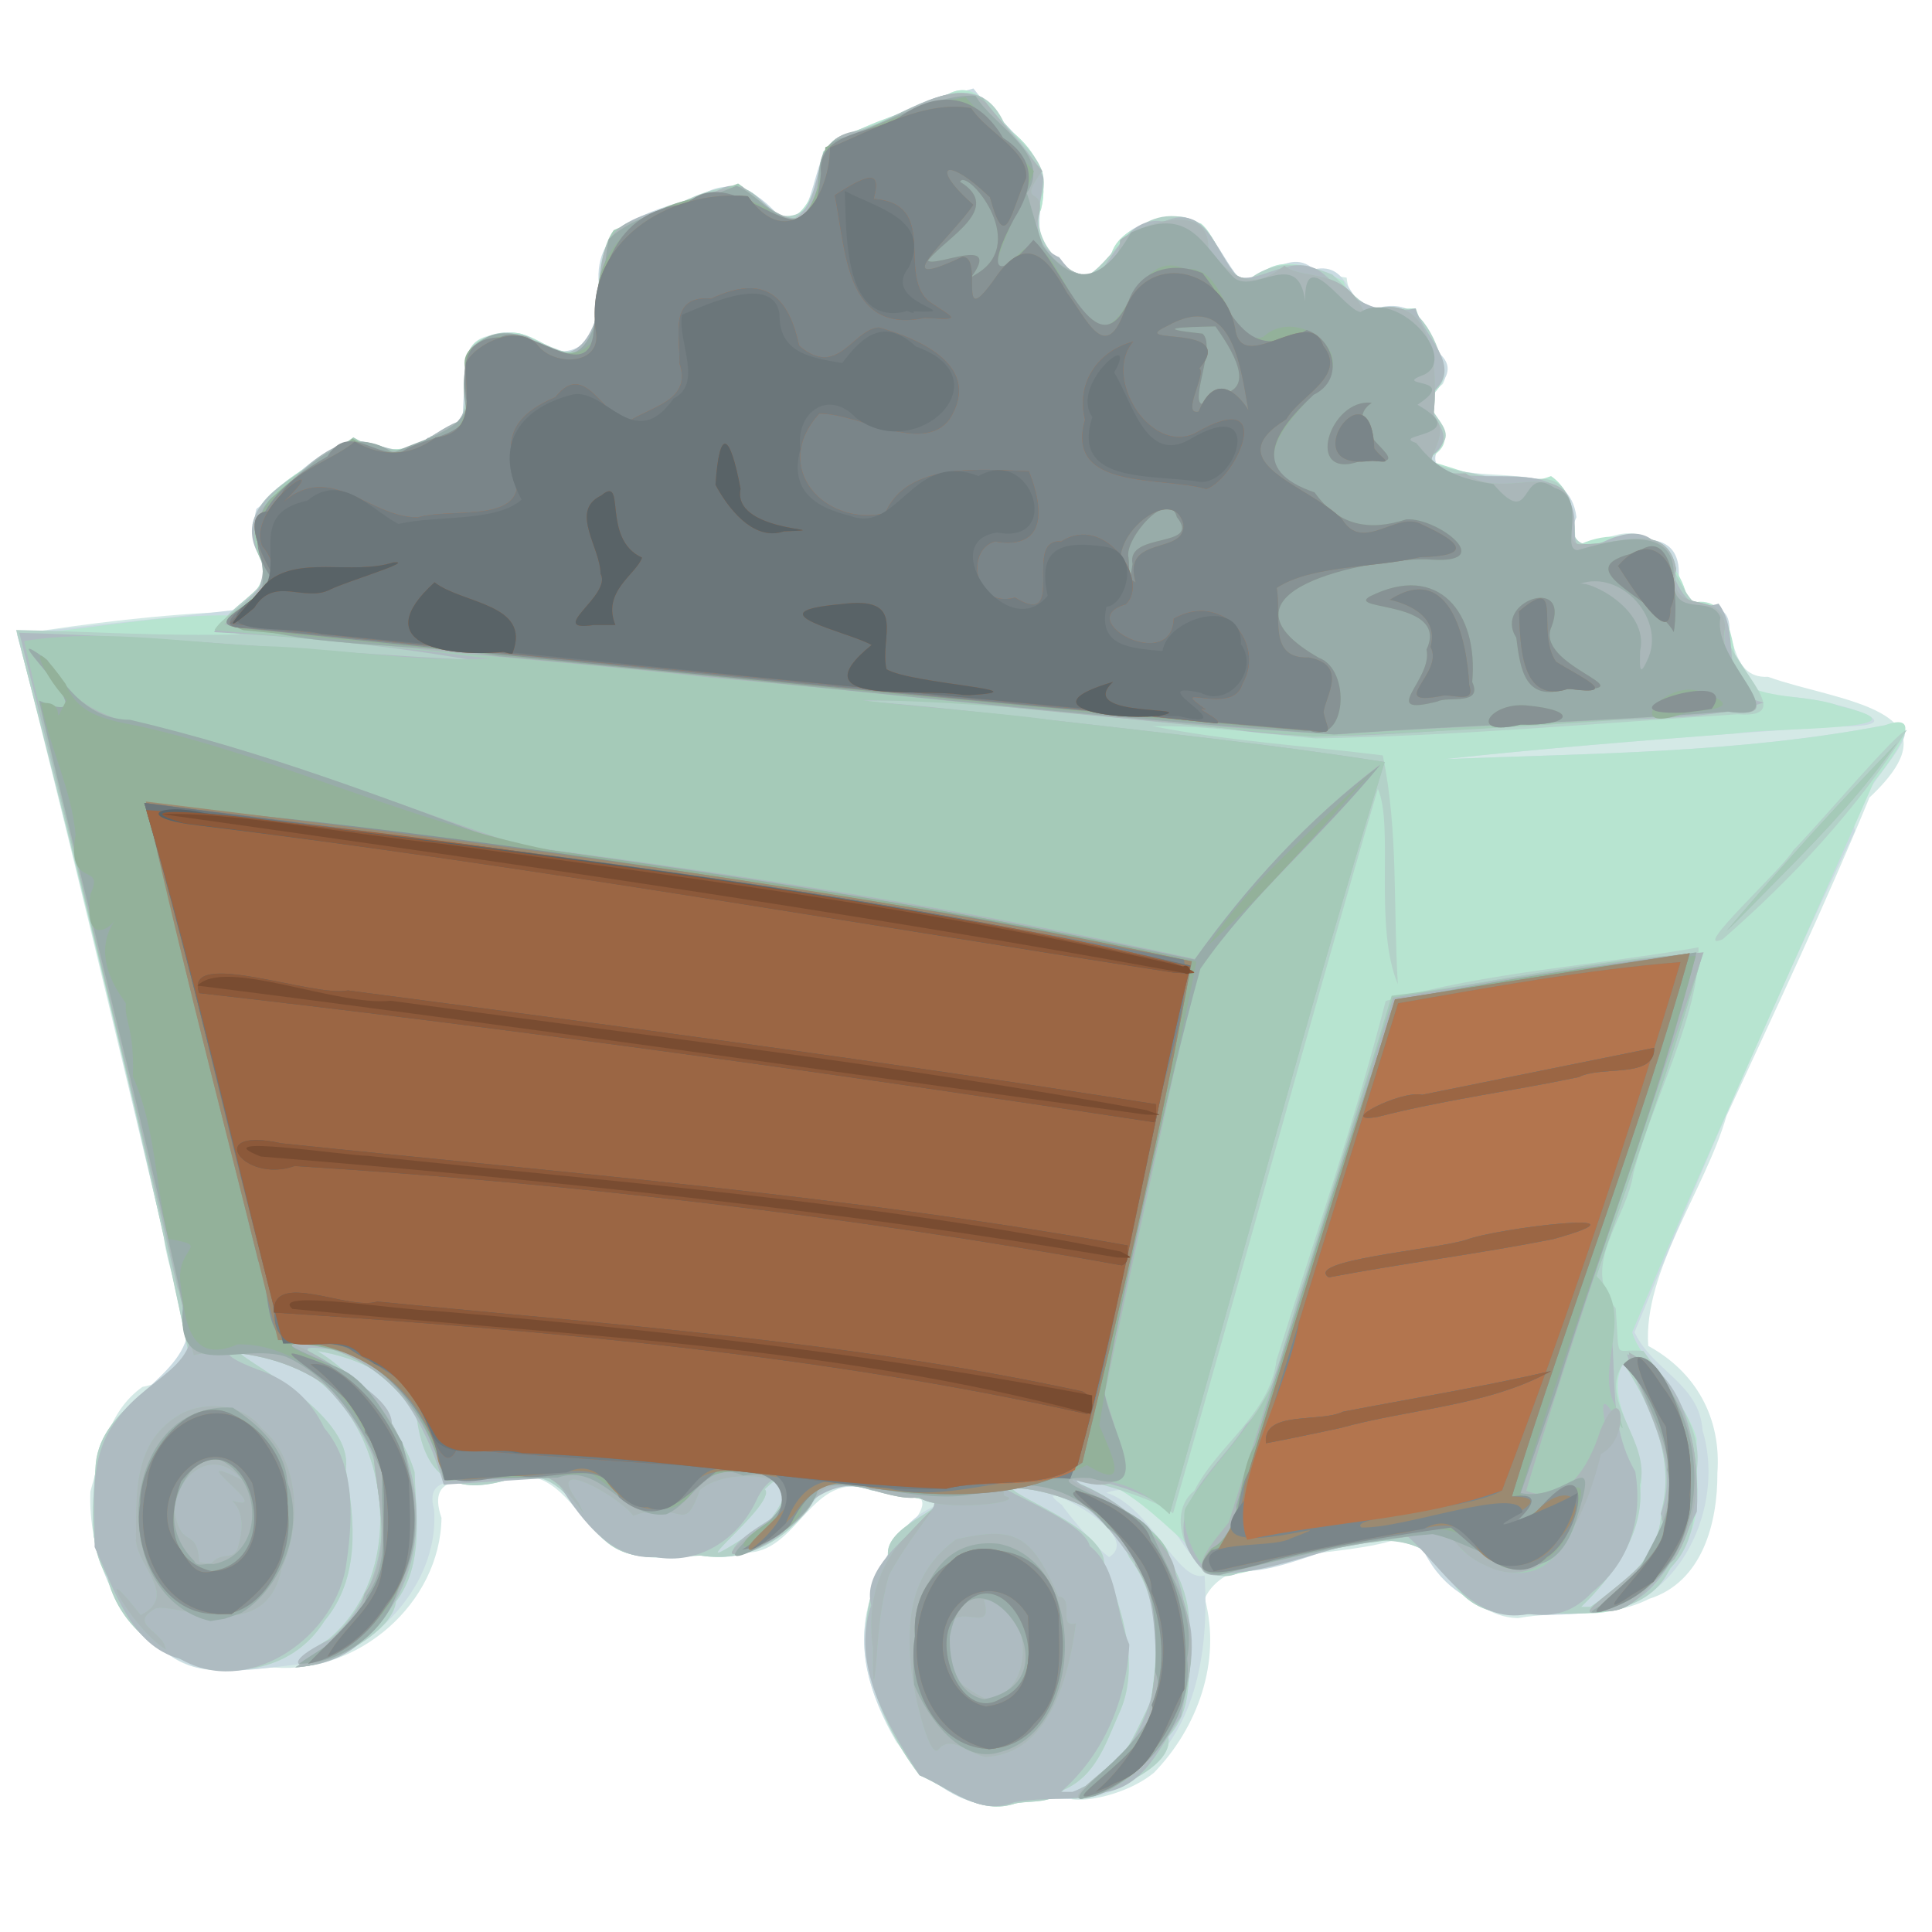 <?xml version="1.0" encoding="UTF-8" standalone="no"?>
<svg
   xmlns:dc="http://purl.org/dc/elements/1.1/"
   xmlns:cc="http://creativecommons.org/ns#"
   xmlns:rdf="http://www.w3.org/1999/02/22-rdf-syntax-ns#"
   xmlns:svg="http://www.w3.org/2000/svg"
   xmlns="http://www.w3.org/2000/svg"
   xmlns:sodipodi="http://sodipodi.sourceforge.net/DTD/sodipodi-0.dtd"
   xmlns:inkscape="http://www.inkscape.org/namespaces/inkscape"
   inkscape:export-ydpi="300"
   inkscape:export-xdpi="300"
   inkscape:export-filename="D:\Documents\stock\emotes\charbon++.png"
   sodipodi:docname="charbon.svg"
   inkscape:version="1.0 (4035a4fb49, 2020-05-01)"
   id="svg8"
   version="1.1"
   viewBox="0 0 200 200"
   height="200mm"
   width="200mm">
  <defs
     id="defs2" />
  <sodipodi:namedview
     inkscape:window-maximized="1"
     inkscape:window-y="-8"
     inkscape:window-x="-8"
     inkscape:window-height="1017"
     inkscape:window-width="1920"
     showgrid="false"
     inkscape:document-rotation="0"
     inkscape:current-layer="layer1"
     inkscape:document-units="mm"
     inkscape:cy="645.49686"
     inkscape:cx="558.75188"
     inkscape:zoom="0.5"
     inkscape:pageshadow="2"
     inkscape:pageopacity="0.0"
     borderopacity="1.0"
     bordercolor="#666666"
     pagecolor="#ffffff"
     id="base" />
  <g
     id="layer1"
     inkscape:groupmode="layer"
     inkscape:label="Calque 1">
    <path
       d="m 105.216,186.667 c -4.94,1.347 -9.675,-2.607 -12.423,-6.336 -2.837,-4.852 -4.528,-10.474 -2.329,-15.919 1.017,-5.782 10.906,-10.438 -0.223,-10.095 -6.255,-2.498 -7.605,6.749 -13.247,6.392 -5.244,-0.047 -11.436,2.319 -15.478,-2.273 -2.764,-3.077 -4.818,-6.89 -9.527,-5.248 -3.253,0.24 -7.965,-0.941 -6.283,3.945 -0.143,8.845 -8.593,16.186 -17.381,15.487 -3.906,0.191 -8.021,1.156 -11.264,-1.681 -5.276,-3.318 -7.954,-10.555 -7.705,-16.538 1.15,-3.961 1.777,-8.259 5.391,-10.83 8.528,-1.664 2.623,-9.933 2.182,-15.827 C 12.01,107.028 7.034,86.319 1.816,65.678 9.228,64.507 16.685,63.594 24.188,63.309 c 3.78,-2.562 3.982,-4.969 1.956,-9.014 1.274,-4.143 6.798,-6.59 10.54,-8.77 3.02,1.325 6.001,1.533 8.937,-0.881 5.936,-0.896 -1.231,-10.294 6.684,-10.018 3.11,-1.186 6.95,4.895 8.863,0.203 1.502,-4.021 -0.439,-11.01 5.023,-12.167 4.087,-0.335 9.254,-5.998 12.724,-1.751 3.484,4.78 6.066,-1.691 6.282,-5.197 3.161,-2.712 8.299,-3.915 12.323,-5.587 3.406,-2.421 5.085,1.238 7.176,3.445 2.642,2.121 3.905,4.74 3.064,8.116 -1.848,3.818 5.789,10.109 7.149,5.162 0.604,-3.908 6.626,-4.687 9.422,-3.695 2.069,1.656 3.028,7.74 6.143,5.22 2.686,-2.384 5.922,-0.018 8.929,0.369 0.42,3.982 3.895,3.251 6.941,3.181 0.895,2.173 4.255,5.602 3.006,7.835 -3.116,2.31 1.081,6.048 -1.313,8.052 4.195,2.076 9.884,0.609 13.47,2.659 3.521,2.291 -1.267,8.201 4.58,5.313 7.952,-3.178 5.483,7.883 11.632,7.037 2.059,2.026 1.17,7.455 5.307,7.243 7.146,2.586 20.401,3.23 10.499,12.498 -4.578,11.094 -9.848,22.244 -14.798,32.96 -2.196,7.606 -8.646,16.122 -8.102,23.803 4.893,2.673 7.58,7.392 7.159,13.152 0.031,5.154 -1.538,11.308 -7.081,13.038 -4.101,2.132 -9.099,1.166 -13.576,1.996 -5.737,-0.158 -8.261,-7.352 -11.897,-8.398 -6.181,2.421 -18.035,0.914 -20.511,6.36 1.744,6.527 -0.741,13.375 -5.257,18.033 -3.622,2.977 -10.36,3.634 -9.4,1.717 -1.365,1.023 -3.223,1.183 -4.848,1.441 z"
       style="fill:#d4e9e6;stroke-width:0.737"
       id="path4660" />
    <path
       d="m 105.216,186.667 c -5.521,1.393 -10.869,-3.36 -13.24,-7.98 -2.298,-4.27 -3.472,-9.093 -1.564,-13.751 1.14,-3.944 2.823,-7.788 6.924,-9.25 -2.3,-0.591 -9.236,-2.848 -12.329,-1.232 -2.773,3.883 -6.828,7.501 -11.91,6.574 -3.809,-0.094 -8.067,1.171 -10.971,-2.058 -2.959,-3.481 -4.788,-7.471 -9.97,-5.71 -2.658,0.757 -8.454,-1.472 -7.224,2.988 0.544,7.068 -5.051,13.461 -11.366,15.809 -4.401,0.218 -9.233,1.515 -13.489,0.48 -5.818,-1.994 -9.243,-7.841 -10.374,-13.513 C 9.581,154.898 9.342,150.694 11.945,147.188 16.04,142.004 22.522,140.052 17.962,132.222 12.791,109.988 7.625,87.713 1.768,65.664 9.208,64.683 16.803,64.051 24.163,63.16 c 5.938,-2.344 1.238,-6.508 2.382,-10.475 3.58,-2.582 7.507,-8.042 12.055,-6.728 3.167,2.394 6.203,-1.547 9.301,-2.467 0.064,-3.863 0.258,-10.176 6.138,-8.92 4.617,3.914 8.734,1.099 7.95,-5.088 -0.574,-6.212 5.265,-7.664 10.219,-9.07 3.098,-2.051 5.687,-0.972 8.046,1.519 4.25,3.297 3.578,-5.916 6.033,-7.221 4.69,-2.19 9.475,-4.208 14.483,-5.552 2.228,2.91 5.526,5.434 7.135,8.566 0.437,3.099 -1.817,7.405 1.775,9.089 4.995,6.37 4.404,-3.996 9.662,-3.595 4.692,-2.726 6.316,2.034 8.474,4.997 1.869,2.522 5.257,-3.065 8.188,-0.329 3.971,-0.882 3.414,4.283 6.413,4.038 3.689,-1.032 5.328,1.239 6.37,4.474 3.736,2.992 -3.803,4.97 0.346,7.335 0.63,2.849 -3.134,4.959 3.117,5.208 3.971,1.014 10.243,-0.947 10.943,4.594 -3.159,7.274 11.237,-2.688 10.583,6.404 -0.572,4.505 5.583,0.668 5.248,5.543 -0.156,4.937 2.366,6.689 6.937,6.706 4.159,0.381 13.539,3.16 3.743,3.018 -13.411,0.943 -26.822,1.94 -40.19,3.377 15.197,-0.597 30.551,-0.622 45.511,-3.49 6.634,-0.738 -4.17,7.235 -2.994,10.91 -8.13,17.065 -15.635,34.419 -22.826,51.899 1.856,3.999 6.732,5.327 7.037,10.148 2.207,7.211 -1.598,16.601 -9.09,18.617 -7.024,0.821 -15.804,1.559 -19.65,-5.881 -3.056,-4.879 -13.25,2.125 -18.723,1.814 -6.552,3.372 -7.248,-10.544 -14.251,-8.071 4.595,1.413 7.389,9.397 10.168,8.565 0.495,7.796 -0.843,16.969 -7.978,21.473 -4.596,2.922 -8.535,0.967 -10.098,1.665 l -1.404,0.43 z m 9.602,-25.48 c 4.104,-2.556 -9.411,-8.758 -4.881,-5.38 0.581,0.866 3.458,4.389 4.881,5.38 z"
       style="fill:#cadbe2;stroke-width:0.737"
       id="path4658" />
    <path
       d="m 105.164,186.673 c -3.742,1.306 -6.733,-1.479 -9.975,-2.902 -4.872,-6.438 -7.857,-15.216 -3.26,-22.699 -0.411,-3.196 6.456,-4.894 4.725,-5.79 -4.059,-0.032 -9.808,-3.709 -12.54,0.195 -2.546,3.968 -6.877,6.293 -11.547,5.561 -3.653,-0.02 -7.678,1.023 -10.441,-2.072 -2.966,-3.499 -4.765,-7.541 -9.965,-5.672 -5.243,1.42 -8.112,-0.445 -8.977,-6.214 -1.247,-4.385 -6.217,-6.604 -10.328,-7.213 3.197,1.813 8.518,7.384 10.059,12.522 0.138,4.5 1.007,9.51 -1.922,13.411 -0.633,5.234 -16.513,9.85 -6.957,3.866 10.223,-8.592 4.936,-29.243 -9.116,-29.695 -1.021,0.293 11.795,6.128 10.877,12.16 0.937,5.328 1.519,11.217 -2.207,15.662 -5.555,8.907 -20.189,5.227 -22.481,-4.537 -2.165,-3.514 -1.409,-7.89 -1.191,-11.758 0.598,-5.944 8.202,-8.55 9.531,-11.767 C 14.456,114.883 7.769,90.396 2.094,65.697 9.391,65.146 16.573,63.601 23.913,63.705 c 3.672,-2.761 4.47,-5.224 2.233,-9.406 1.274,-4.143 6.798,-6.59 10.54,-8.77 2.991,1.29 5.945,1.569 8.853,-0.839 5.941,-0.774 -0.884,-10.013 6.254,-9.948 3.318,-1.781 7.316,4.94 9.377,0.09 1.502,-4.021 -0.439,-11.01 5.023,-12.167 4.087,-0.335 9.254,-5.998 12.724,-1.751 3.484,4.78 6.066,-1.691 6.282,-5.197 3.161,-2.712 8.299,-3.915 12.323,-5.587 3.406,-2.421 5.085,1.238 7.176,3.445 2.642,2.121 3.905,4.74 3.064,8.116 -1.848,3.818 5.789,10.109 7.149,5.162 0.604,-3.908 6.626,-4.687 9.422,-3.695 2.069,1.656 3.028,7.74 6.143,5.22 2.527,-2.202 6.119,-0.443 8.608,0.712 1.139,3.551 4.477,2.877 7.483,2.838 0.846,2.929 4.875,6.038 1.854,8.748 -1.461,2.57 3.799,4.618 -0.855,6.952 4.302,1.103 8.542,3.369 12.995,1.657 2.72,1.832 2.434,5.745 2.533,7.285 5.798,-2.944 10.922,0.886 11.689,5.923 4.716,-1.381 4.474,4.74 5.332,7.898 2.177,2.102 7.105,1.458 10.236,2.679 10.828,2.596 -7.046,2.227 -10.594,2.851 -10.091,0.771 -20.183,1.569 -30.245,2.664 15.22,-0.596 30.596,-0.626 45.581,-3.501 4.792,-1.761 0.276,4.136 -1.103,5.847 -8.353,18.977 -17.043,37.841 -25.022,56.981 0.696,2.758 5.512,6.86 6.676,11.013 -0.236,3.91 0.975,8.212 -1.67,11.537 -1.961,4.59 -6.174,7.168 -11.014,6.412 -4.256,0.062 -9.06,1.36 -12.206,-2.474 -4.673,-9.766 -15.799,-2.3 -23.805,-1.313 -4.06,-2.183 -10.888,-11.561 -15.99,-9.847 5.674,2.125 10.761,7.134 12.008,13.057 -0.392,4.574 1.344,9.724 -2.028,13.492 0.927,4.787 -14.758,8.341 -8.88,5.23 3.889,-1.306 5.37,-5.494 7.042,-8.823 0.838,-5.141 1.15,-10.511 -2.202,-14.978 -1.867,-4.238 -5.801,-6.468 -10.251,-7.23 -6.863,-0.688 8.191,3.63 7.622,8.019 1.938,4.59 3.821,10.7 1.529,15.463 -1.353,3.057 -2.378,6.385 -5.696,7.817 -1.331,1.464 -3.179,1.085 -4.941,1.383 z M 164.627,166.343 c 3.51,-2.293 7.256,-5.323 7.338,-9.866 1.512,-5.334 -1.065,-10.945 -3.935,-15.412 -2.177,4.312 2.663,8.455 1.776,13.214 0.216,4.612 -2.872,8.973 -6.13,12.064 h 0.53 z m -87.794,-7.025 c 4.235,-1.085 6.71,-9.463 2.342,-5.153 1.409,1.422 -9.664,9.839 -2.342,5.153 z"
       style="fill:#b7e4d0;stroke-width:0.737"
       id="path4656" />
    <path
       d="m 105.164,186.673 c -3.742,1.306 -6.733,-1.479 -9.975,-2.902 -4.872,-6.438 -7.857,-15.216 -3.26,-22.699 -0.411,-3.196 6.456,-4.894 4.725,-5.79 -4.059,-0.032 -9.808,-3.709 -12.54,0.195 -2.546,3.968 -6.877,6.293 -11.547,5.561 -3.653,-0.02 -7.678,1.023 -10.441,-2.072 -2.966,-3.499 -4.765,-7.541 -9.965,-5.672 -5.243,1.42 -8.112,-0.445 -8.977,-6.214 -1.247,-4.385 -6.217,-6.604 -10.328,-7.213 3.197,1.813 8.518,7.384 10.059,12.522 0.138,4.5 1.007,9.51 -1.922,13.411 -0.633,5.234 -16.513,9.85 -6.957,3.866 10.223,-8.592 4.936,-29.243 -9.116,-29.695 -1.021,0.293 11.795,6.128 10.877,12.16 0.937,5.328 1.519,11.217 -2.207,15.662 -5.555,8.907 -20.189,5.227 -22.481,-4.537 C 8.944,159.742 9.7,155.366 9.917,151.499 10.512,145.548 18.142,142.938 19.462,139.733 14.241,114.743 8.051,89.935 1.67,65.217 c 7.728,0.155 15.46,0.673 23.187,0.449 -6.376,-1.382 7.223,-5.12 1.559,-9.133 -1.816,-5.575 5.97,-7.813 9.317,-10.545 2.954,-1.165 5.969,2.509 8.861,-0.823 5.972,-0.62 1.852,-6.889 4.927,-9.726 3.536,-2.771 7.003,1.12 10.143,1.143 3.942,-3.068 0.619,-10.613 4.856,-13.136 4.087,-0.82 9.231,-5.478 13.134,-3.5 2.965,4.019 7.108,2.939 7.212,-2.679 0.303,-4.154 6.337,-3.766 9.049,-5.862 3.854,-1.904 7.876,-3.356 10.026,1.313 1.875,2.34 5.027,4.22 3.87,7.652 -1.122,3.919 0.91,6.52 4.31,8.328 3.009,-0.95 5.086,-7.959 11.277,-5.98 2.512,0.82 3.333,5.825 5.668,6.386 2.731,-2.28 5.741,-1.962 8.855,-0.683 2.24,1.989 3.793,4.602 7.491,3.504 2.295,0.458 4.371,5.36 3.876,7.428 -4.308,2.751 3.106,4.914 -0.803,7.259 -1.78,2.247 5.064,2.05 6.877,3.278 2.843,0.137 6.016,-1.709 7.191,2.119 0.123,5.001 0.653,4.875 6.417,3.735 5.511,0.741 4.139,7.852 9.317,7.736 -0.735,4.464 8.715,11.004 1.58,10.459 -14.528,0.937 -29.108,2.242 -43.648,2.5 -5.637,-0.475 -11.268,-1.349 -16.929,-1.276 7.861,1.553 15.904,2.046 23.857,3.033 1.623,7.755 1.067,15.808 1.562,23.698 -2.527,-6.03 -0.381,-16.39 -2.071,-20.24 -7.306,24.933 -14.013,50.044 -21.201,75.012 -2.418,-2.104 -15.786,-5.469 -7.212,-1.856 5.121,3.14 9.749,8.882 8.758,15.194 0.072,3.465 0.52,7.031 -2.04,9.784 0.927,4.787 -14.758,8.341 -8.88,5.23 3.889,-1.306 5.37,-5.494 7.042,-8.823 0.838,-5.141 1.15,-10.511 -2.202,-14.978 -1.867,-4.238 -5.801,-6.468 -10.251,-7.23 -6.863,-0.688 8.191,3.63 7.622,8.019 1.938,4.59 3.821,10.7 1.529,15.463 -1.353,3.057 -2.378,6.385 -5.696,7.817 -1.332,1.466 -3.173,1.08 -4.941,1.387 z M 76.833,159.318 c 4.235,-1.085 6.71,-9.463 2.342,-5.153 1.409,1.422 -9.664,9.839 -2.342,5.153 z m 83.729,7.686 c -3.328,0.128 -6.828,0.596 -9.316,-2.136 -4.552,-9.794 -14.818,-3.445 -22.718,-2.232 -4.234,2.634 -8.623,-5.365 -4.899,-8.308 2.484,-4.831 7.779,-7.842 8.513,-13.515 3.864,-12.365 8.069,-24.64 11.302,-37.189 10.512,-3.03 21.618,-3.659 32.386,-5.552 0.164,6.888 -4.752,15.783 -6.741,23.37 -0.679,4.741 -5.593,9.621 -1.831,13.994 0.441,5.804 -0.279,4.075 2.864,4.413 2.469,3.495 6.189,7.594 5.544,12.196 -0.201,3.674 0.065,7.504 -2.768,10.294 -2.114,4.661 -7.888,4.831 -12.335,4.665 z m 4.065,-0.66 c 3.51,-2.293 7.256,-5.323 7.338,-9.866 1.503,-5.302 -1.035,-10.893 -3.888,-15.337 -2.793,3.82 2.911,8.057 1.686,12.611 0.532,4.817 -2.735,9.378 -6.086,12.592 h 0.53 z m 13.699,-69.108 c -3.534,1.538 6.211,-7.271 7.31,-9.214 3.073,-3.152 10.675,-12.228 11.763,-12.462 -5.065,8.133 -11.88,15.39 -19.073,21.676 z"
       style="fill:#b3d1c8;stroke-width:0.737"
       id="path4654" />
    <path
       d="m 104.954,186.579 c -3.653,1.459 -6.574,-1.485 -9.765,-2.807 -3.272,-5.14 -7.148,-11.37 -5.002,-17.586 -1.74,-6.501 13.894,-11.655 2.068,-11.734 -4.98,-1.757 -8.347,-0.048 -11.176,4.199 -4.324,3.347 -8.153,2.898 -1.93,-0.998 4.971,-3.054 1.425,-7.381 -0.896,-2.235 -1.938,4.034 -6.03,6.604 -10.45,5.764 -4.843,0.343 -8.083,-4.5 -10.357,-8.22 -3.838,0.242 -7.676,0.485 -11.513,0.727 -1.789,-6.202 -5.64,-13.63 -12.816,-14.129 -5.296,-0.527 7.574,3.801 7.442,7.855 4.06,7.12 3.495,16.937 -3.083,22.442 -3.079,3.275 -11.154,3.652 -3.258,-0.177 4.165,-3.612 5.839,-8.977 5.174,-14.293 0.238,-4.709 -3.053,-9.157 -6.143,-12.377 -2.368,-3.095 -15.179,-4.532 -6.619,-1.255 3.164,1.053 5.491,3.06 6.938,6.07 3.373,3.958 2.951,9.836 2.194,14.644 -1.447,7.347 -10.236,13.278 -17.128,9.243 -5.118,-1.318 -6.81,-7.231 -8.84,-11.565 0.05,-4.476 -0.694,-9.179 2.179,-13.016 3.708,-5.429 10.898,-5.717 6.394,-13.797 C 13.137,110.672 7.688,88.056 1.997,65.506 c 15.562,0.424 31.059,2.02 46.6,2.788 -8.719,-1.524 -17.594,-2.369 -26.434,-2.858 1.399,-2.481 6.477,-4.32 5.052,-7.295 -4.216,-6.089 4.367,-9.083 8.041,-11.922 2.981,-2.077 6.056,2.603 8.986,-0.877 3.698,-0.794 4.568,-3.441 4.205,-6.895 -1.112,-3.618 4.031,-4.523 6.412,-3.51 5.442,4.794 7.675,-2.186 7.545,-7.331 -0.079,-6.344 7.986,-5.439 11.931,-7.904 2.948,-1.81 4.852,2.074 7.254,3.246 4.38,-1.723 1.659,-8.77 6.833,-9.22 4.159,-1.182 9.494,-5.584 13.319,-3.593 1.935,2.803 4.98,5.28 6.254,8.276 -0.114,2.992 -1.906,6.614 1.659,8.228 5.034,6.87 4.926,-4.765 10.84,-3.698 4.363,-2.003 5.355,3.243 7.595,5.669 2.309,0.888 5.864,-2.718 8.856,-0.308 2.957,2.564 5.426,4.527 9.595,3.621 0.728,2.715 4.681,5.728 2.173,8.305 -2.518,2.605 3.417,4.564 -0.907,7.222 3.002,3.699 11.321,-0.009 14.121,3.741 2.706,2.758 -1.317,7.37 4.698,4.618 8.042,-3.241 4.822,8.683 11.283,6.679 2.556,3.371 -0.323,9.212 4.671,10.24 -6.545,2.263 -16.892,1.426 -24.844,2.387 -10.26,0.454 -20.539,1.988 -30.759,0.276 -12.756,-1.004 -25.536,-3.138 -38.311,-2.857 6.009,0.396 15.11,1.439 22.06,2.214 10.885,1.267 21.789,2.419 32.614,4.135 -7.992,25.777 -14.814,51.917 -22.272,77.857 -1.494,-2.61 -11.909,-4.71 -9.153,-3.074 5.335,2.307 9.92,6.761 10.701,12.667 1.581,3.624 0.34,7.746 -0.367,11.381 -2.193,3.03 -3.602,7.061 -7.732,7.791 -3.082,1.082 -6.399,0.442 -9.56,1.073 z m 6.066,-1.086 c 5.178,-1.901 8.689,-8.151 8.671,-13.475 -0.21,-4.101 -0.288,-8.297 -3.203,-11.535 -2.606,-3.658 -6.097,-7.089 -10.879,-6.441 -5.63,-0.842 6.409,2.846 7.204,5.999 2.998,2.416 2.62,6.873 4.095,10.209 -0.323,5.805 -2.659,11.362 -7.074,15.243 0.395,8e-5 0.791,1.7e-4 1.186,2.5e-4 z m 47.219,-18.416 c -5.822,1.197 -8.893,-4.908 -12.589,-8.09 -6.638,0.026 -15.894,5.132 -21.11,3.566 -5.398,-5.644 1.368,-10.227 4.408,-14.992 4.049,-4.161 4.154,-10.418 6.282,-15.599 3.032,-9.547 5.764,-19.192 8.969,-28.681 10.635,-1.801 21.292,-3.933 32.064,-4.594 -3.122,11.29 -7.291,22.265 -10.981,33.381 3.206,6.786 0.229,13.794 3.998,20.26 0.788,4.778 -0.528,9.351 -4.445,12.477 -1.915,2.05 -3.864,2.625 -6.597,2.273 z m 7.66,-0.276 c -5.58,1.174 8.325,-5.355 6.023,-10.088 2.179,-5.738 -1.935,-11.235 -3.494,-16.526 6.332,1.609 7.529,10.424 7.234,16.292 -2.168,4.314 -4.207,9.784 -9.762,10.323 z m 19.063,-76.689 c -1.809,1.795 -5.599,5.739 -6.203,6.227 5.662,-6.695 11.554,-13.191 17.659,-19.485 -3.358,4.802 -7.351,9.089 -11.456,13.258 z"
       style="fill:#aebbc1;stroke-width:0.737"
       id="path4652" />
    <path
       d="m 111.951,186.224 c -2.253,-0.29 6.232,-4.88 6.946,-8.46 0.813,-5.208 1.83,-10.963 -1.361,-15.712 -0.167,-6.643 -14.982,-9.497 -13.541,-7.19 2.647,0.657 -6.742,1.75 -8.868,0.135 -3.439,0.58 -8.519,-3.285 -10.89,0.218 -1.449,4.05 -14.123,8.79 -5.477,2.931 8.077,-5.069 -3.028,-6.872 -6.316,-3.884 -1.742,4.943 -1.885,0.807 -6.886,2.648 -1.544,-2.088 -9.509,-6.484 -5.67,-1.348 2.026,3.952 -2.375,-4.578 -5.089,-2.509 -3.003,-0.113 -6.007,-0.225 -9.01,-0.338 -1.777,-7.327 -7.743,-13.575 -15.594,-13.693 5.709,2.581 11.359,6.948 12.191,13.509 2.644,8.132 -2.546,19.503 -11.823,20.078 3.149,-1.961 6.14,-3.865 7.181,-7.652 2.922,-4.117 1.421,-9.47 0.932,-14.084 C 36.963,141.948 25.64,139.008 20.056,140.29 14.383,115.606 8.126,91.054 2.5,66.359 c 8.584,-1.382 17.532,0.362 26.23,0.575 7.364,0.367 14.703,1.616 22.089,1.261 -9.511,-1.255 -19.072,-2.058 -28.62,-2.968 1.392,-2.295 6.44,-3.692 5.096,-6.66 -3.837,-6.77 4.843,-10.043 9.284,-13.294 2.947,1.744 5.805,1.833 8.538,-0.374 4.245,-0.626 3.003,-4.623 3.124,-7.784 2.168,-5.223 8.17,0.261 11.874,-0.821 3.157,-2.261 0.874,-8.935 3.414,-12.465 4.045,-1.864 8.629,-3.179 12.881,-4.832 2.302,1.542 5.449,5.557 7.78,2.441 0.873,-2.981 0.097,-7.3 4.176,-7.681 4.18,-1.172 9.509,-5.482 13.346,-3.545 2.055,2.497 4.111,4.993 6.166,7.49 -2.946,4.164 1.004,0.869 -0.635,5.559 0.178,4.103 8.165,8.683 8.721,1.585 2.254,-1.787 9.389,-4.082 9.115,0.965 2.243,2.544 4.148,4.634 7.893,1.698 1.854,1.575 6.054,0.001 8.268,4.821 7.722,-3.014 7.559,7.033 7.156,10.714 2.686,2.78 -4.024,6.201 3.331,5.961 2.951,2.177 6.795,0.193 9.07,1.13 3.779,1.301 0.221,6.709 3.198,6.181 3.39,0.144 8.599,-2.541 9.515,2.565 -0.98,5.354 4.92,1.737 5.079,6.118 -0.671,4.219 3.128,7.465 3.174,8.45 -15.244,1.218 -30.556,2.259 -45.822,2.817 -15.575,-1.298 -31.144,-3.605 -46.752,-3.81 2.612,0.487 14.233,1.291 19.601,2.079 11.53,1.335 23.082,2.539 34.55,4.352 -7.992,25.777 -14.814,51.917 -22.272,77.857 -2.495,-2.326 -5.327,-3.761 -8.805,-3.494 -5.838,-0.742 9.819,3.91 8.848,8.997 2.747,5.578 3.16,12.18 -0.419,17.494 -1.956,3.088 -4.999,5.916 -8.74,6.484 z m -14.829,-5.069 c -0.967,0.934 -2.649,-6.202 -2.842,-8.881 -0.502,-5.778 0.536,-9.864 4.7,-12.928 6.111,-1.358 7.762,-0.552 10.589,5.927 1.741,0.105 -0.149,3.329 1.809,2.777 -0.724,5.532 -2.751,13.511 -9.311,13.827 -1.614,-0.178 -3.671,-2.448 -4.945,-0.723 z m 5.012,-5.237 c 5.403,-0.588 4.669,-10.403 -0.284,-10.311 1.375,4.544 -4.53,-1.622 -3.525,5.238 -0.718,2.619 1.808,4.043 3.809,5.074 z m -11.206,-6.629 c -0.313,4.124 -0.593,7.259 -0.566,1.287 -0.568,-3.95 0.235,-7.769 2.838,-10.904 6.773,-7.154 1.182,-1.119 -1.177,3.403 -0.578,2.027 -0.9,4.119 -1.095,6.214 z m -73.755,1.473 c -3.684,-2.291 -7.915,-10.456 -2.614,-3.566 3.863,-1.931 -0.156,-4.872 -0.483,-7.643 0.026,-5.098 -0.294,-10.409 4.705,-13.212 2.508,-1.325 6.419,-1.016 8.319,1.517 3.943,3.276 4.135,10.072 2.054,14.52 -1.669,8.298 -11.153,3.383 -13.088,4.152 -2.874,1.656 0.824,2.256 1.106,4.232 z M 21.812,161.924 c 1.083,-1.351 2.03,-0.365 2.735,-1.469 0.203,-0.762 1.181,-3.457 -0.52,-5.115 4.811,1.491 -5.827,-5.473 1.012,-2.166 -2.898,-3.407 -6.438,-0.687 -7.043,2.788 0.652,4.819 2.364,1.81 2.642,5.748 l 1.174,0.216 z m 144.274,4.86 c -5.99,1.284 7.63,-5.013 5.966,-9.552 2.424,-5.944 -2.162,-11.656 -3.433,-17.224 7.213,3.817 8.936,14.765 4.72,21.399 -2.34,1.941 -3.786,5.592 -7.253,5.377 z m -39.773,-3.742 c -2.102,0.36 -4.249,-5.13 -3.608,-6.899 3.293,-5.615 9.02,-9.894 10.129,-16.588 3.746,-12.157 7.573,-24.29 11.231,-36.474 10.749,-1.32 21.383,-3.88 32.2,-4.403 -3.128,11.304 -7.311,22.29 -11.012,33.417 4.206,3.969 -0.284,9.42 1.982,13.451 2.625,7.209 -2.734,-5.608 -0.878,2.705 -2.416,1.571 -1.287,9.742 -6.151,13.545 -2.587,2.101 -6.695,0.711 -8.998,-1.459 -0.288,-3.053 -6.013,-0.882 -9.784,-0.608 -5.09,0.848 -10.114,2.04 -15.111,3.314 z m 58.649,-72.93 c -1.809,1.795 -5.599,5.739 -6.203,6.227 5.662,-6.695 11.554,-13.191 17.659,-19.485 -3.358,4.802 -7.351,9.089 -11.456,13.258 z"
       style="fill:#a5cab8;stroke-width:0.737"
       id="path4650" />
    <path
       d="m 111.951,186.224 c -2.253,-0.29 6.232,-4.88 6.946,-8.46 0.813,-5.208 1.83,-10.963 -1.361,-15.712 -0.167,-6.643 -14.982,-9.497 -13.541,-7.19 2.647,0.657 -6.742,1.75 -8.868,0.135 -3.439,0.58 -8.519,-3.285 -10.89,0.218 -1.449,4.05 -14.123,8.79 -5.477,2.931 8.077,-5.069 -3.028,-6.872 -6.316,-3.884 -1.742,4.943 -1.885,0.807 -6.886,2.648 -1.544,-2.088 -9.509,-6.484 -5.67,-1.348 2.026,3.952 -2.375,-4.578 -5.089,-2.509 -3.003,-0.113 -6.007,-0.225 -9.01,-0.338 -1.777,-7.327 -7.743,-13.575 -15.594,-13.693 5.709,2.581 11.359,6.948 12.191,13.509 2.644,8.132 -2.546,19.503 -11.823,20.078 3.149,-1.961 6.14,-3.865 7.181,-7.652 2.922,-4.117 1.421,-9.47 0.932,-14.084 C 36.929,141.977 25.74,139.002 20.05,140.283 14.979,117.735 9.299,95.327 4.049,72.821 c 8.426,3.066 -5.935,-9.261 0.838,-4.485 2.426,4.884 6.855,6.452 12.058,7.121 12.686,3.035 24.782,8.134 37.133,12.108 23.334,3.108 46.629,6.623 69.624,11.708 5.372,-7.523 11.799,-14.541 19.184,-20.159 -5.962,7.526 -13.589,13.827 -19.125,21.557 -3.102,14.561 -6.36,29.088 -9.401,43.662 1.369,4.568 4.337,11.351 -3.231,8.815 -1.397,0.104 11.139,4.997 10.57,10.525 3.792,7.671 0.612,17.704 -6.979,21.689 l -1.05,0.448 -1.718,0.413 z m -14.829,-5.069 c -0.967,0.934 -2.649,-6.202 -2.842,-8.881 -0.502,-5.778 0.536,-9.864 4.7,-12.928 6.111,-1.358 7.762,-0.552 10.589,5.927 1.741,0.105 -0.149,3.329 1.809,2.777 -0.724,5.532 -2.751,13.511 -9.311,13.827 -1.614,-0.178 -3.671,-2.448 -4.945,-0.723 z m 5.012,-5.237 c 5.403,-0.588 4.669,-10.403 -0.284,-10.311 1.375,4.544 -4.53,-1.622 -3.525,5.238 -0.718,2.619 1.808,4.043 3.809,5.074 z m -11.206,-6.629 c -0.313,4.124 -0.593,7.259 -0.566,1.287 -0.568,-3.95 0.235,-7.769 2.838,-10.904 6.773,-7.154 1.182,-1.119 -1.177,3.403 -0.578,2.027 -0.9,4.119 -1.095,6.214 z m -73.755,1.473 c -3.684,-2.291 -7.915,-10.456 -2.614,-3.566 3.863,-1.931 -0.156,-4.872 -0.483,-7.643 0.026,-5.098 -0.294,-10.409 4.705,-13.212 2.508,-1.325 6.419,-1.016 8.319,1.517 3.943,3.276 4.135,10.072 2.054,14.52 -1.669,8.298 -11.153,3.383 -13.088,4.152 -2.874,1.656 0.824,2.256 1.106,4.232 z M 21.812,161.924 c 1.083,-1.351 2.03,-0.365 2.735,-1.469 0.203,-0.762 1.181,-3.457 -0.52,-5.115 4.811,1.491 -5.827,-5.473 1.012,-2.166 -2.898,-3.407 -6.438,-0.687 -7.043,2.788 0.652,4.819 2.364,1.81 2.642,5.748 l 1.174,0.216 z m 144.274,4.86 c -5.99,1.284 7.63,-5.013 5.966,-9.552 2.424,-5.944 -2.162,-11.656 -3.433,-17.224 7.213,3.817 8.936,14.765 4.72,21.399 -2.34,1.941 -3.786,5.592 -7.253,5.377 z m -39.87,-3.71 c -4.101,0.154 -0.244,-3.847 0.981,-5.475 5.743,-18.085 11.323,-36.223 17.01,-54.324 10.684,-1.738 21.38,-3.685 32.153,-4.693 -6.171,18.564 -12.773,37.054 -18.375,55.749 4.109,1.571 6.466,-2.435 7.677,-6.247 2.396,-5.754 3.162,0.892 0.072,2.424 -1.305,5.477 -4.923,15.108 -12.067,11.496 -4.133,-1.912 -2.428,-4.505 -7.725,-2.939 -6.667,0.823 -13.231,2.335 -19.726,4.009 z M 138.466,76.027 C 116.837,74.909 95.299,72.01 73.709,70.163 56.886,68.238 39.908,67.347 23.199,64.627 c 5.563,-3.121 3.816,-6.808 3.661,-11.844 3.427,-2.603 7.72,-9.063 12.49,-6.462 3.001,1.515 5.726,-2.074 8.603,-2.858 1.358,-2.309 -1.594,-7.354 2.164,-8.105 3.417,-3.18 9.962,4.948 11.368,-0.941 0.962,-3.961 -0.471,-10.74 4.611,-11.687 3.553,-0.969 7.311,-3.279 10.735,-3.411 2.033,1.715 5.997,5.414 7.459,1.6 0.606,-3.198 0.472,-6.996 4.563,-7.367 4.079,-0.947 9.755,-5.989 13.194,-2.93 1.943,2.36 3.886,4.721 5.83,7.081 -2.946,4.164 1.004,0.869 -0.635,5.559 0.178,4.103 8.165,8.683 8.721,1.585 2.254,-1.787 9.389,-4.082 9.115,0.965 2.243,2.544 4.148,4.634 7.893,1.698 1.854,1.575 6.054,0.001 8.268,4.821 7.722,-3.014 7.559,7.033 7.156,10.714 2.686,2.78 -4.024,6.201 3.331,5.961 2.951,2.177 6.795,0.193 9.07,1.13 3.779,1.301 0.221,6.709 3.198,6.181 3.39,0.144 8.599,-2.541 9.515,2.565 -0.98,5.354 4.92,1.737 5.079,6.118 -1.276,4.395 7.675,9.594 0.316,8.688 -13.457,1.108 -26.97,1.374 -40.437,2.339 z"
       style="fill:#aab7b9;stroke-width:0.737"
       id="path4648" />
    <path
       d="m 111.803,186.227 c -1.253,-0.867 10.119,-7.309 7.789,-13.164 0.235,-5.39 -0.148,-11.654 -4.988,-14.952 -3.126,-4.083 -8.113,-5.299 -12.759,-3.678 -5.673,1.548 -11.364,-1.151 -17.146,-0.606 -0.007,3.896 -12.317,10.203 -7.488,5.684 4.568,-3.168 6.77,-7.713 -0.295,-6.761 -3.759,-1.755 -5.184,2.898 -7.96,4.014 -4.527,0.524 -6.588,-5.385 -11.228,-3.802 -3.938,0.068 -7.876,0.135 -11.814,0.203 -1.533,-6.963 -7.09,-14.331 -14.783,-14.003 -3.854,-0.589 3.788,2.154 5.012,3.036 2.417,1.608 3.97,4.673 5.493,7.091 1.227,4.896 2.389,9.987 -0.266,14.719 -1.168,4.72 -5.575,8.127 -10.413,8.224 2.772,-1.958 6.157,-3.387 6.984,-7.025 2.7,-3.707 1.314,-8.351 1.644,-12.601 -1.941,-4.87 -5.178,-10.008 -9.976,-12.157 -4.78,-1.539 -11.542,2.882 -10.655,-5.331 C 14.342,114.171 8.919,93.413 4.048,72.526 c 8.461,3.7 -6.003,-9.2 0.838,-4.207 2.164,3.174 4.402,6.146 8.579,6.193 13.472,3.159 26.452,8.086 39.351,12.937 23.742,3.162 47.414,6.933 70.852,11.883 5.363,-7.533 11.78,-14.585 19.217,-20.145 -5.959,7.238 -13.311,13.42 -18.624,21.106 -3.948,14.285 -6.732,28.857 -9.987,43.31 0.23,3.936 5.79,11.598 -1.394,9.407 -7.074,-0.285 4.619,2.644 6.246,5.441 1.843,4.276 4.685,8.334 3.769,13.208 0.692,6.106 -4.029,12.141 -9.571,14.265 l -1.52,0.302 z m -8.323,-4.835 c -4.109,1.282 -7.458,-3.699 -8.838,-6.958 -0.511,-6.023 0.708,-15.451 8.743,-14.625 9.272,1.853 8.985,19.327 0.096,21.583 z m -1.615,-5.485 c 10.618,-2.108 -1.499,-17.569 -3.54,-6.501 -0.077,2.512 0.651,5.917 3.54,6.501 z M 21.79,167.816 C 10.937,165.285 12.114,145.009 24.094,145.72 c 2.589,1.679 5.463,4.271 5.655,7.727 1.784,4.735 -0.553,10.878 -4.754,13.519 l -1.711,0.6 -1.494,0.249 z m 0.255,-5.892 c 5.87,-1.087 5.127,-10.135 -0.594,-11.246 -3.518,2.719 -4.919,7.301 -1.351,10.911 0.274,0.746 1.367,0.136 1.944,0.335 z m 144.041,4.774 c -4.358,0.994 3.648,-1.86 3.59,-4.102 1.503,-3.384 4.134,-6.556 2.898,-10.456 0.85,-3.692 -8.076,-16.555 -0.516,-9.39 5.834,7.637 4.162,20.965 -5.972,23.948 z m -39.862,-3.677 c -4.738,-0.181 2.208,-3.686 1.738,-7.133 5.512,-17.428 10.563,-35.015 16.615,-52.263 10.24,-2.249 20.676,-3.531 31.047,-5.042 -3.907,15.407 -9.839,30.287 -14.553,45.481 -1.216,3.499 -2.432,6.997 -3.648,10.496 4.78,1.029 8.429,-5.699 5.78,2.687 -2.862,9.153 -9.755,2.596 -14.883,1.566 -7.475,0.585 -14.844,2.375 -22.096,4.208 z M 138.098,76.034 C 109.24,74.007 80.464,70.502 51.635,67.936 42.695,66.503 30.086,67.121 23.686,64.029 c 7.26,-2.583 0.437,-8.35 4.374,-12.464 3.739,-2.898 7.751,-8.14 12.654,-4.674 2.28,-1.244 6.822,-2.053 7.527,-4.634 -0.879,-4.421 0.551,-9.097 6.312,-7.399 7.923,6.176 7.471,-4.958 8.459,-10.083 3.087,-3.011 8.982,-3.602 13.223,-5.546 2.634,1.058 4.773,5.079 8.016,2.677 0.916,-2.746 -0.446,-7.23 3.42,-7.725 4.191,-1.541 9.132,-4.43 13.304,-4.272 1.909,3.191 8.043,6.12 5.314,10.089 0.247,0.572 0.688,2.52 1.67,5.476 3.877,5.236 6.853,2.549 9.129,-1.402 6.092,-2.738 7.173,1.016 10.512,4.544 2.05,2.124 6.79,-3.18 7.507,2.572 -0.117,-6.056 4.052,0.89 5.729,1.115 3.807,-2.39 10.143,4.635 6.645,6.459 -3.743,1.38 3.818,0.146 -0.748,3.138 5.904,3.332 -3.02,3.009 -0.133,3.957 1.768,2.156 3.293,3.57 7.993,4.249 4.228,4.979 2.591,-2.163 6.338,0.397 3.564,1.046 0.544,6.335 2.365,6.448 3.286,-0.916 9.903,-2.844 9.966,2.327 -0.439,5.169 3.785,2.004 4.841,4.632 -0.931,4.499 8.153,10.839 0.777,9.749 -13.574,1.097 -27.208,1.352 -40.782,2.374 z m 32.408,-7.649 c 2.075,-4.14 -2.643,-9.545 -7.065,-7.914 0.948,-0.509 7.335,2.61 6.34,6.923 0.007,1.167 -0.184,3.012 0.725,0.991 z"
       style="fill:#98aca9;stroke-width:0.737"
       id="path4646" />
    <path
       d="m 113.056,185.832 c -4.094,1.189 7.557,-5.463 6.175,-9.324 2.735,-6.867 -0.469,-14.874 -5.511,-19.8 -7.941,-4.75 4.581,-1.245 5.401,2.724 3.512,4.753 4.306,11.4 3.048,16.974 -1.761,4.173 -4.592,8.04 -9.113,9.425 z m -10.838,-4.78 c -5.383,-0.27 -8.415,-6.752 -7.495,-11.64 -0.757,-10.497 14.282,-12.611 15.089,-1.597 0.985,5.151 -1.208,13.148 -7.594,13.237 z m 1.43,-5.237 c 6.77,-2.834 -0.131,-16.493 -4.91,-8.243 -2.257,2.907 0.865,10.804 4.91,8.243 z m -71.759,-3.582 c 2.75,-2.933 7.997,-7.003 7.83,-12.011 -0.186,-4.088 0.803,-8.464 -1.941,-11.924 -2.213,-4.944 -7.763,-9.288 -13.197,-9.124 -5.094,2.19 -5.463,-2.674 -5.943,-6.712 -0.143,-3.548 3.246,-3.449 -1.197,-4.208 -1.379,-5.633 -1.326,-11.522 -3.689,-16.83 0.175,-5.027 -0.917,-5.772 -0.718,-7.545 C 12.869,103.472 9.135,99.3 11.894,95.28 11.36,96.104 8.679,98.008 9.364,92.544 10.943,89.122 6.851,92.266 7.824,86.379 7.363,81.579 5.243,77.724 4.252,72.797 7.259,72.417 5.03,76.06 6.899,72.444 4.015,69.395 2.537,64.825 6.792,70.795 c 1.345,3.463 4.765,3.789 7.961,4.452 14.341,3.282 27.738,9.844 42.143,12.74 22.407,3.293 44.866,6.486 66.954,11.564 -3.116,16.038 -7.479,31.848 -10.048,48.005 1.372,3.253 3.249,6.915 -1.289,4.103 -5.833,3 -14.245,3.689 -21.192,2.512 -3.611,-0.685 -7.267,-1.734 -8.57,2.668 -2.219,3.461 -10.018,5.089 -2.751,0.419 6.03,-4.545 -5.926,-6.757 -8.051,-3.208 -2.898,4.933 -8.462,0.106 -10.773,-1.536 -4.989,0.253 -9.978,0.507 -14.967,0.76 -1.386,-4.331 -3.476,-9.094 -7.126,-11.793 -1.904,-1.775 -13.039,-3.603 -7.207,-1.208 6.938,2.867 11.74,10.471 10.604,17.953 0.634,6.121 -4.775,12.689 -10.589,14.007 z m -9.731,-5.153 c -5.401,-0.025 -8.478,-6.737 -7.642,-11.452 -0.071,-4.516 4.795,-11.621 9.553,-9.198 3.912,1.794 5.988,5.613 5.679,9.779 0.84,4.44 -2.468,11.457 -7.59,10.871 z m -0.249,-4.43 c 8.539,-1.218 3.119,-17.443 -3.165,-9.281 -1.33,3.63 -1.431,8.127 3.165,9.281 z m 144.177,4.085 c -3.692,1.159 6.212,-4.944 6.153,-8.558 1.409,-5.663 0.16,-12.657 -4.203,-16.91 3.516,-3.793 6.975,7.06 6.819,10.12 0.576,4.334 -0.069,8.571 -3.303,11.777 -1.344,1.799 -3.384,2.867 -5.466,3.571 z m -34.138,-5.26 c -2.568,0.753 -10.16,3.076 -6.538,-1.193 3.34,-1.622 2.551,-7.547 4.48,-10.648 4.877,-15.341 9.304,-30.837 14.687,-46.009 10.209,-2.128 20.571,-3.802 30.965,-4.67 -5.085,18.83 -12.378,37.037 -18.187,55.666 0.35,0.589 2.946,0.17 -1.153,3.285 3.175,-0.717 10.381,-8.613 6.231,0.221 -0.561,2.911 -4.642,5.424 -7.295,3.84 -3.008,-3.526 -5.889,-4.487 -10.287,-3.051 -4.334,0.672 -8.636,1.555 -12.904,2.558 z m -6.871,-63.629 c 4.573,-6.907 11.212,-12.162 17.001,-18.045 -5.513,6.15 -10.907,12.466 -17.001,18.045 z m 9.601,-22.214 C 98.148,72.65 61.692,68.667 25.2,65.242 c -4.536,-1.553 6.77,-4.439 1.588,-8.725 -1.219,-5.758 6.146,-7.826 9.696,-11.113 2.67,1.541 5.343,2.098 7.993,0.113 4.186,-0.44 4.073,-3.712 3.764,-7.112 -1.086,-3.151 3.96,-4.034 6.007,-3.499 3.892,2.98 8.504,2.083 7.691,-3.26 -1.046,-8.548 10.867,-13.914 17.527,-10.041 3.798,4.649 5.796,-3.038 5.971,-6.366 4.736,-1.983 9.416,-4.263 14.505,-5.188 2.36,2.553 4.719,5.107 7.079,7.66 -0.919,3.108 -7.097,14.213 -1.394,8.417 2.944,-2.96 4.844,5.62 7.461,6.956 3.433,3.158 4.344,-7.792 9.624,-5.208 4.424,-0.613 4.19,8.106 8.043,7.011 3.33,-3.102 9.157,1.229 6.616,4.387 -3.626,4.112 -9.57,9.007 -1.29,11.694 2.478,3.463 5.665,4.038 9.494,2.796 3.247,-0.246 9.79,4.84 2.118,4.126 -6.411,-0.064 -23.065,3.4 -11.169,10.199 3.357,1.239 2.895,8.982 -0.916,7.573 l -0.53,-0.017 z M 117.24,58.393 c -0.692,-3.383 7.225,-1.594 4.588,-4.862 -0.792,-3.133 -5.503,2.302 -5.006,4.195 0.136,1.097 -0.041,3.677 0.418,0.667 z m 8.244,-17.545 c 4.525,0.013 2.748,-3.698 0.336,-7.06 -3.628,0.077 -6.611,0.19 -1.346,0.749 1.435,1.12 -1.253,6.868 -0.07,7.288 0.36,-0.325 0.72,-0.651 1.08,-0.976 z M 101.252,28.254 c 5.305,-3.342 -1.275,-10.918 -1.863,-9.434 4.522,2.766 -1.407,5.714 -3.327,8.148 0.661,0.774 7.715,-2.7 4.489,1.719 l 0.451,-0.279 z m 56.156,46.758 c -5.502,1.329 -3.303,-2.333 0.595,-1.988 5.582,0.504 4.607,2.126 -0.595,1.988 z m 16.964,-1.179 c -6.55,2.346 -2.126,-3.492 1.583,-2.27 4.974,1.721 1.054,1.861 -1.583,2.27 z m -25.558,-1.216 c -6.314,1.614 -0.452,-2.263 -1.141,-5.376 2.38,-5.089 -8.334,-4.03 -5.892,-5.485 7.136,-3.603 11.275,1.693 10.623,8.839 1.132,2.482 -2.533,1.452 -3.59,2.021 z m 13.326,-1.287 c -4.245,1.34 -4.759,-1.935 -5.177,-5.331 -2.423,-3.713 5.633,-6.474 3.665,-1.152 -1.871,3.991 9.656,6.569 2.896,6.483 -0.461,-4.34e-4 -0.924,8.32e-4 -1.385,-6.41e-4 z m 11.128,-5.896 c -1.923,-3.584 -11.557,-6.565 -3.763,-8.27 4.082,-3.055 4.211,6.017 3.763,8.27 z M 140.746,47.761 c -5.808,1.987 -3.09,-6.589 1.258,-6.062 -3.69,2.569 4.501,6.137 0.654,6.062 -0.637,1.7e-5 -1.275,3.3e-5 -1.912,5e-5 z"
       style="fill:#93b19a;stroke-width:0.737"
       id="path4644" />
    <path
       d="m 113.056,185.832 c -4.094,1.189 7.557,-5.463 6.175,-9.324 2.735,-6.867 -0.469,-14.874 -5.511,-19.8 -7.941,-4.75 4.581,-1.245 5.401,2.724 3.512,4.753 4.306,11.4 3.048,16.974 -1.761,4.173 -4.592,8.04 -9.113,9.425 z m -10.838,-4.78 c -5.383,-0.27 -8.415,-6.752 -7.495,-11.64 -0.757,-10.497 14.282,-12.611 15.089,-1.597 0.985,5.151 -1.208,13.148 -7.594,13.237 z m 1.43,-5.237 c 6.77,-2.834 -0.131,-16.493 -4.91,-8.243 -2.257,2.907 0.865,10.804 4.91,8.243 z m -71.759,-3.582 c 2.75,-2.933 7.997,-7.003 7.83,-12.011 -0.186,-4.088 0.803,-8.464 -1.941,-11.924 0.021,-4.372 -14.297,-10.989 -3.709,-6.912 8.364,4.796 11.826,17.234 5.801,25.108 -1.802,2.793 -4.664,5.116 -7.98,5.738 z m -9.731,-5.153 c -5.401,-0.025 -8.478,-6.737 -7.642,-11.452 -0.071,-4.516 4.795,-11.621 9.553,-9.198 3.912,1.794 5.988,5.613 5.679,9.779 0.84,4.44 -2.468,11.457 -7.59,10.871 z m -0.249,-4.43 c 8.539,-1.218 3.119,-17.443 -3.165,-9.281 -1.33,3.63 -1.431,8.127 3.165,9.281 z m 144.177,4.085 c -3.692,1.159 6.212,-4.944 6.153,-8.558 1.409,-5.663 0.16,-12.657 -4.203,-16.91 3.516,-3.793 6.975,7.06 6.819,10.12 0.576,4.334 -0.069,8.571 -3.303,11.777 -1.344,1.799 -3.384,2.867 -5.466,3.571 z m -34.138,-5.26 c -2.569,0.843 -10.195,2.887 -6.516,-1.023 3.016,-0.342 2.343,-5.689 3.836,-8.097 5.047,-16.3 10.108,-32.596 15.137,-48.902 10.173,-1.596 20.341,-3.222 30.52,-4.777 -5.322,18.937 -12.614,37.394 -18.413,56.237 6.298,-0.916 -4.716,6.16 2.645,1.49 6.172,-7.301 4.793,2.395 0.965,4.812 -3.606,3.575 -7.398,-1.166 -9.926,-3.079 -6.13,0.841 -12.232,1.876 -18.247,3.339 z m -55.13,-1.049 c 6.241,-3.83 5.359,-8.929 -2.476,-8.205 -2.987,2.023 -5.932,6.55 -10.254,2.783 -1.632,-4.169 -6.151,-1.828 -9.789,-2.133 -2.573,-0.528 -6.934,1.686 -8.373,-0.584 -1.87,-7.383 -8.006,-13.57 -15.964,-13.416 -2.803,-0.843 -1.911,-5.861 -3.239,-8.37 -3.841,-15.706 -8.084,-31.328 -11.36,-47.16 27.828,2.393 55.482,6.799 83.054,11.253 8.352,1.462 16.668,3.115 24.951,4.928 -3.171,17.379 -7.137,34.696 -11.322,51.884 -5.42,3.846 -14.632,3.674 -21.597,2.665 -4.222,-1.57 -6.724,-0.138 -8.637,3.8 -1.323,1.371 -3.114,2.264 -4.994,2.556 z M 135.047,75.632 C 98.253,72.419 61.475,68.821 24.74,64.987 c -4.358,-0.499 3.749,-3.253 3.321,-5.227 -3.976,-5.452 1.194,-9.87 5.835,-12.51 2.227,-3.633 5.103,0.336 7.79,-0.532 2.422,-1.667 7.697,-1.456 6.555,-5.469 -0.32,-3.193 -0.44,-6.241 3.539,-6.325 2.805,-1.575 8.804,4.812 9.62,-0.144 0.634,-6.495 1.952,-12.879 9.643,-13.685 5.588,-5.128 12.97,8.404 13.939,-3.189 -0.359,-4.489 5.681,-3.995 8.408,-5.973 4.319,-2.883 7.986,-1.794 10.45,2.338 3.484,2.224 3.193,5.125 1.16,8.339 -2.943,5.429 -1.903,6.709 1.976,2.226 3.159,2.868 6.516,13.509 9.842,6.356 1.181,-3.398 4.717,-4.122 7.651,-2.93 3.329,4.104 4.437,9.453 10.8,5.905 2.709,0.849 4.065,5.069 0.711,6.708 -3.958,3.718 -6.804,7.742 0.101,10.095 2.478,3.463 5.665,4.038 9.494,2.796 3.247,-0.246 9.79,4.84 2.118,4.126 -6.411,-0.064 -23.065,3.4 -11.169,10.199 3.358,1.236 2.895,8.991 -0.915,7.563 l -0.529,-0.019 z M 117.24,58.393 c -0.692,-3.383 7.225,-1.594 4.588,-4.862 -0.792,-3.133 -5.503,2.302 -5.006,4.195 0.136,1.097 -0.041,3.677 0.418,0.667 z m 8.244,-17.545 c 4.525,0.013 2.748,-3.698 0.336,-7.06 -3.628,0.077 -6.611,0.19 -1.346,0.749 1.435,1.12 -1.253,6.868 -0.07,7.288 0.36,-0.325 0.72,-0.651 1.08,-0.976 z M 101.252,28.254 c 5.305,-3.342 -1.275,-10.918 -1.863,-9.434 4.522,2.766 -1.407,5.714 -3.327,8.148 0.661,0.774 7.715,-2.7 4.489,1.719 l 0.451,-0.279 z m 56.156,46.758 c -5.502,1.329 -3.303,-2.333 0.595,-1.988 5.582,0.504 4.607,2.126 -0.595,1.988 z m 16.964,-1.243 c -10.135,0.397 6.206,-4.995 2.813,-0.378 l -1.29,0.19 z m -25.558,-1.153 c -6.314,1.614 -0.452,-2.263 -1.141,-5.376 2.38,-5.089 -8.334,-4.03 -5.892,-5.485 7.136,-3.603 11.275,1.693 10.623,8.839 1.132,2.482 -2.533,1.452 -3.59,2.021 z m 13.326,-1.287 c -4.245,1.34 -4.759,-1.935 -5.177,-5.331 -2.423,-3.713 5.633,-6.474 3.665,-1.152 -1.871,3.991 9.656,6.569 2.896,6.483 -0.461,-4.34e-4 -0.924,8.32e-4 -1.385,-6.41e-4 z m 11.128,-5.896 c -1.923,-3.584 -11.557,-6.565 -3.763,-8.27 4.082,-3.055 4.211,6.017 3.763,8.27 z M 140.746,47.761 c -5.808,1.987 -3.09,-6.589 1.258,-6.062 -3.69,2.569 4.501,6.137 0.654,6.062 -0.637,1.7e-5 -1.275,3.3e-5 -1.912,5e-5 z"
       style="fill:#879294;stroke-width:0.737"
       id="path4642" />
    <path
       d="m 113.422,185.493 c 5.708,-4.901 8.921,-13.544 5.764,-20.753 0.579,-4.933 -14.484,-14.155 -4.363,-8.836 6.563,3.731 8.221,12.091 7.773,18.966 -2.033,3.55 -2.811,8.26 -7.158,9.698 l -0.899,0.481 -1.117,0.444 z m -11.046,-4.419 c -8.704,-1.927 -9.86,-14.857 -3.268,-20 4.168,-2.455 9.797,1.505 10.476,6.133 -0.005,3.939 0.673,8.194 -2.54,11.221 -1.098,1.488 -2.811,2.495 -4.668,2.646 z m -0.315,-4.419 c 5.22,-0.652 4.437,-5.613 4.366,-9.386 -2.912,-4.847 -9.215,-2.357 -8.828,3.578 0.245,2.493 1.831,5.257 4.462,5.808 z m -68.154,-5.156 c 1.746,-3.321 5.534,-5.376 5.676,-9.492 2.026,-7.471 -1.243,-16.1 -7.43,-20.76 3.338,-0.682 9.176,6.862 10.165,12 -0.033,4.428 0.782,9.109 -2.307,12.796 -1.478,2.337 -3.542,4.355 -6.104,5.456 z m -11.358,-4.419 c -6.403,-0.611 -8.806,-7.834 -7.355,-13.281 0.398,-6.199 8.144,-10.755 12.206,-4.494 2.307,3.29 3.012,7.059 1.861,10.877 -0.285,2.874 -3.232,5.366 -5.273,6.898 -0.48,0 -0.96,0 -1.44,0 z m -0.517,-4.419 c 4.837,-0.365 4.943,-5.779 4.097,-9.108 -4.01,-7.043 -11.482,1.124 -7.889,6.255 1.098,1.323 1.663,3.47 3.792,2.853 z m 146.999,2.382 c -5.725,3.889 3.069,-3.825 3.21,-6.526 0.893,-3.377 0.521,-7.377 0.224,-10.835 -2.015,-2.901 -5.28,-11.574 -0.419,-4.215 2.55,3.329 3.288,7.203 2.868,11.276 0.407,3.366 -2.037,6.406 -3.757,9.008 -0.709,0.43 -1.417,0.861 -2.126,1.291 z m -43.378,-2.382 c -0.72,-2.005 3.1,-4.959 3.143,-8.789 5.203,-16.807 10.422,-33.608 15.607,-50.42 10.173,-1.596 20.341,-3.222 30.52,-4.777 -5.322,18.937 -12.614,37.394 -18.413,56.237 6.606,0.117 -6.467,4.069 1.519,2.79 3.394,-4.907 7.593,-3.074 3.221,1.763 -1.778,3.002 -6.601,3.692 -8.506,0.548 -1.766,-3.637 -5.422,-1.477 -8.467,-1.188 -6.266,1.006 -12.42,2.551 -18.623,3.836 z m -47.905,-2.21 c -1.985,-0.173 8.171,-6.688 3.483,-7.441 -3.702,-0.43 -8.478,-2.202 -10.576,1.958 -2.42,2.536 -6.509,0.837 -8.091,-2.003 -2.557,-1.592 -6.404,0.069 -9.49,-0.189 -3.049,-0.164 -7.568,2.01 -7.867,-2.524 C 43.133,142.93 36.086,138.734 28.781,138.723 24.226,120.141 19.264,101.631 15.097,82.977 51.328,87.443 87.651,91.823 123.368,99.521 c -3.171,17.379 -7.137,34.696 -11.322,51.884 -5.507,3.924 -14.885,3.624 -21.923,2.62 -3.46,-1.254 -6.095,-0.163 -8.038,2.896 -1.324,1.307 -2.604,2.741 -4.336,3.531 z M 135.784,75.621 C 99.03,72.491 62.34,68.617 25.631,65.009 c -5.014,0.101 1.734,-3.372 2.856,-5.135 -1.49,-2.348 -4.332,-8.145 0.831,-6.729 -2.032,-3.358 5.127,-5.357 7.394,-7.426 2.888,1.628 5.689,1.557 8.391,-0.422 4.319,-0.489 2.989,-4.571 3.137,-7.713 0.885,-1.958 5.476,-4.23 7.506,-1.747 1.669,2.035 6.362,1.996 5.973,-1.347 -1.46,-9.448 7.515,-14.935 15.699,-14.176 4.171,5.907 8.431,0.656 8.508,-5.032 4.583,-1.885 9.814,-4.941 14.61,-4.087 1.59,2.471 5.931,4.375 5.687,7.224 -1.67,3.782 -2.131,7.86 -3.745,2.007 -4.611,-4.443 -6.301,-3.25 -1.718,0.768 -2.217,3.332 -9.413,9.29 -1.145,5.397 2.371,-0.069 -0.858,8.358 3.624,1.878 3.094,-4.238 5.251,-1.736 7.212,1.844 1.975,2.563 3.916,7.34 5.881,2.076 2.282,-6.58 10.38,-4.686 11.535,1.636 0.686,5.007 7.758,-2.574 9.112,1.774 2.527,3.124 -2.369,5.096 -3.824,7.602 -7.262,4.487 2.26,6.779 5.762,10.325 2.194,3.598 5.668,-0.928 8.296,0.575 4.305,1.966 5.095,3.259 -0.223,3.381 -4.75,1.126 -11.215,0.812 -14.826,3.178 0.537,2.852 -0.985,7.366 3.299,7.196 4.148,0.773 1.737,4.031 1.555,5.675 0.367,1.858 1.245,2.304 -1.231,1.892 z M 117.555,60.282 c -1.457,-5.017 5.353,-2.742 4.934,-6.087 -1.324,-4.762 -9.962,3.356 -4.934,6.087 z m 6.526,-17.677 c 1.991,-4.865 4.768,-0.845 5.145,-0.152 -0.84,-4.744 -1.734,-12.474 -8.436,-8.687 -4.374,2.029 7.461,-0.359 3.366,4.375 0.778,0.459 -1.915,4.892 -0.074,4.464 z m 25.049,29.461 c -5.695,1.046 0.446,-2.449 -1.043,-5.095 1.176,-4.245 -5.025,-4.965 -4.176,-4.907 6.099,-3.888 7.943,3.935 8.182,8.851 0.708,2.11 -1.916,0.781 -2.963,1.151 z m 13.163,-0.739 c -4.909,1.574 -4.917,-4.655 -5.044,-8.047 4.737,-4.032 1.692,2.133 3.834,5.218 2.248,1.437 6.983,3.572 1.457,2.829 l -0.248,2.1e-4 z m 10.625,-8.356 c 0.067,4.844 -5.329,-4.383 -5.424,-4.374 3.901,-4.64 7.051,1.05 5.424,4.374 z M 142.079,47.675 c -8.578,1.39 -0.142,-10.446 0.184,-1.261 0.743,1.119 2.284,1.611 -0.184,1.261 z"
       style="fill:#9b8a71;stroke-width:0.737"
       id="path4640" />
    <path
       d="m 113.422,185.493 c 5.708,-4.901 8.921,-13.544 5.764,-20.753 0.579,-4.933 -14.484,-14.155 -4.363,-8.836 6.563,3.731 8.221,12.091 7.773,18.966 -2.033,3.55 -2.811,8.26 -7.158,9.698 l -0.899,0.481 -1.117,0.444 z m -11.046,-4.419 c -8.704,-1.927 -9.86,-14.857 -3.268,-20 4.168,-2.455 9.797,1.505 10.476,6.133 -0.005,3.939 0.673,8.194 -2.54,11.221 -1.098,1.488 -2.811,2.495 -4.668,2.646 z m -0.315,-4.419 c 5.22,-0.652 4.437,-5.613 4.366,-9.386 -2.912,-4.847 -9.215,-2.357 -8.828,3.578 0.245,2.493 1.831,5.257 4.462,5.808 z m -68.154,-5.156 c 1.746,-3.321 5.534,-5.376 5.676,-9.492 2.026,-7.471 -1.243,-16.1 -7.43,-20.76 3.347,-0.682 9.16,6.862 10.174,12 0.111,4.427 0.706,9.109 -2.317,12.796 -1.478,2.337 -3.542,4.355 -6.104,5.456 z m -11.358,-4.419 c -6.403,-0.611 -8.806,-7.834 -7.355,-13.281 0.398,-6.199 8.144,-10.755 12.206,-4.494 2.307,3.29 3.012,7.059 1.861,10.877 -0.285,2.874 -3.232,5.366 -5.273,6.898 -0.48,0 -0.96,0 -1.44,0 z m -0.517,-4.419 c 4.837,-0.365 4.943,-5.779 4.097,-9.108 -4.01,-7.043 -11.482,1.124 -7.889,6.255 1.098,1.323 1.663,3.47 3.792,2.853 z m 146.999,2.382 c -5.725,3.889 3.069,-3.825 3.21,-6.526 0.893,-3.377 0.521,-7.377 0.224,-10.835 -2.015,-2.901 -5.28,-11.574 -0.419,-4.215 2.55,3.329 3.288,7.203 2.868,11.276 0.407,3.366 -2.037,6.406 -3.757,9.008 -0.709,0.43 -1.417,0.861 -2.126,1.291 z m -43.378,-2.382 c -2.645,-3.587 5.769,-2.19 8.012,-3.42 7.938,-3.028 -11.521,3.887 -4.862,-3.897 5.227,-17.188 10.556,-34.346 15.927,-51.49 9.695,-1.686 19.424,-3.467 29.235,-4.264 -5.505,18.432 -11.645,36.725 -18.478,54.708 -3.186,1.977 -16.077,2.638 -14.558,3.822 4.368,0.185 16.466,-4.445 16.68,-1.567 -6.115,3.26 3.709,-0.758 5.689,-1.993 -0.554,4.079 -3.78,8.501 -8.281,7.365 -2.582,-1.276 -3.984,-5.755 -7.612,-3.659 -7.304,1.209 -14.53,2.81 -21.752,4.394 z m -47.965,-2.21 c 5.902,-4.519 4.86,-9.718 -3.272,-8.408 -2.947,0.1 -3.733,5.413 -7.393,3.989 -3.442,0.285 -4.301,-5.553 -8.33,-3.608 -4.221,0.274 -8.442,0.548 -12.663,0.822 -1.042,-3.912 -2.185,-9.253 -6.136,-11.324 -2.577,-1.92 -5.249,-3.514 -8.582,-2.831 -3.87,0.471 -2.524,-5.687 -4.008,-8.257 -4.382,-15.834 -7.689,-31.977 -12.365,-47.714 36.008,4.461 72.002,9.297 107.629,16.244 0.9,5.145 -3.116,14.338 -3.77,20.828 -2.789,10.917 -3.948,22.373 -8.006,32.893 -6.589,-0.609 -12.973,2.701 -19.471,0.834 -4.578,-1.192 -8.009,-1.456 -9.966,3.769 -1.111,1.05 -2.21,2.19 -3.668,2.763 z M 135.784,75.621 C 99.03,72.491 62.34,68.617 25.631,65.009 c -5.014,0.101 1.734,-3.372 2.856,-5.135 -1.49,-2.348 -4.332,-8.145 0.831,-6.729 -2.032,-3.358 5.127,-5.357 7.394,-7.426 2.888,1.628 5.689,1.557 8.391,-0.422 4.319,-0.489 2.989,-4.571 3.137,-7.713 0.885,-1.958 5.476,-4.23 7.506,-1.747 1.669,2.035 6.362,1.996 5.973,-1.347 -1.46,-9.448 7.515,-14.935 15.699,-14.176 4.171,5.907 8.431,0.656 8.508,-5.032 4.583,-1.885 9.814,-4.941 14.61,-4.087 1.59,2.471 5.931,4.375 5.687,7.224 -1.67,3.782 -2.131,7.86 -3.745,2.007 -4.611,-4.443 -6.301,-3.25 -1.718,0.768 -2.217,3.332 -9.413,9.29 -1.145,5.397 2.371,-0.069 -0.858,8.358 3.624,1.878 3.094,-4.238 5.251,-1.736 7.212,1.844 1.975,2.563 3.916,7.34 5.881,2.076 2.282,-6.58 10.38,-4.686 11.535,1.636 0.686,5.007 7.758,-2.574 9.112,1.774 2.527,3.124 -2.369,5.096 -3.824,7.602 -7.262,4.487 2.26,6.779 5.762,10.325 2.194,3.598 5.668,-0.928 8.296,0.575 4.305,1.966 5.095,3.259 -0.223,3.381 -4.75,1.126 -11.215,0.812 -14.826,3.178 0.537,2.852 -0.985,7.366 3.299,7.196 4.148,0.773 1.737,4.031 1.555,5.675 0.367,1.858 1.245,2.304 -1.231,1.892 z M 117.555,60.282 c -1.457,-5.017 5.353,-2.742 4.934,-6.087 -1.324,-4.762 -9.962,3.356 -4.934,6.087 z m 6.526,-17.677 c 1.991,-4.865 4.768,-0.845 5.145,-0.152 -0.84,-4.744 -1.734,-12.474 -8.436,-8.687 -4.374,2.029 7.461,-0.359 3.366,4.375 0.778,0.459 -1.915,4.892 -0.074,4.464 z m 25.049,29.461 c -5.695,1.046 0.446,-2.449 -1.043,-5.095 1.176,-4.245 -5.025,-4.965 -4.176,-4.907 6.099,-3.888 7.943,3.935 8.182,8.851 0.708,2.11 -1.916,0.781 -2.963,1.151 z m 13.163,-0.739 c -4.909,1.574 -4.917,-4.655 -5.044,-8.047 4.737,-4.032 1.692,2.133 3.834,5.218 2.248,1.437 6.983,3.572 1.457,2.829 l -0.248,2.1e-4 z m 10.625,-8.356 c 0.067,4.844 -5.329,-4.383 -5.424,-4.374 3.901,-4.64 7.051,1.05 5.424,4.374 z M 142.079,47.675 c -8.578,1.39 -0.142,-10.446 0.184,-1.261 0.743,1.119 2.284,1.611 -0.184,1.261 z"
       style="fill:#7a8589;stroke-width:0.737"
       id="path4638" />
    <path
       d="m 129.106,159.395 c -2.113,-5.038 4.178,-15.432 5.342,-22.462 3.392,-11.038 6.834,-22.06 10.285,-33.08 9.695,-1.686 19.424,-3.467 29.235,-4.264 -5.505,18.432 -11.644,36.724 -18.478,54.707 -8.426,3.063 -17.665,3.183 -26.383,5.099 z M 97.589,154.113 c -9.921,0.351 -19.379,-2.357 -29.292,-2.56 -7.001,-0.455 -13.998,-0.975 -20.99,-1.546 -1.71,3.417 -3.036,-3.941 -4.572,-5.412 -1.446,-2.743 -4.967,-3.577 -7.303,-5.501 -3.272,-0.004 -7.37,1.043 -6.992,-3.604 -4.621,-17.42 -8.507,-35.063 -13.498,-52.367 36.196,4.815 72.669,8.609 108.294,16.838 -4.292,17.324 -6.891,35.117 -11.962,52.206 -3.459,2.025 -9.53,0.991 -13.685,1.947 z M 125.945,74.886 C 91.928,71.134 57.783,68.541 23.795,64.548 c 2.079,-2.562 6.347,-4.493 3.351,-8.026 -1.795,-4.416 8.833,-10.662 1.455,-3.85 5.272,-5.556 9.44,0.946 14.647,0.878 3.815,-1.084 11.984,0.906 9.984,-5.193 -1.216,-3.807 0.937,-5.838 4.262,-7.252 3.079,-3.954 4.949,2.135 7.557,2.52 2.465,-1.593 6.6,-2.191 5.278,-6.041 0.088,-3.01 -1.115,-7.028 3.28,-6.677 5.673,-2.642 8.02,-0.169 9.125,4.873 3.99,3.471 5.511,-1.67 8.231,-1.884 4.323,1.194 10.811,4.029 7.311,9.538 -2.795,3.67 -9.537,-0.727 -13.478,-0.601 -5.097,5.674 0.683,11.701 6.832,10.297 2.291,-5.462 10.357,-4.475 14.883,-4.353 1.619,4.029 1.762,8.17 -3.503,7.283 -3.072,0.792 -2.257,6.986 2.071,5.795 5.499,3.381 0.687,-6.194 4.768,-5.804 4.622,-2.96 9.226,4.17 6.686,6.515 -5.603,1.584 4.778,7.239 4.967,1.471 5.044,-2.833 9.552,2.54 7.113,6.77 -0.961,3.46 -8.133,-0.421 -3.773,2.652 -1.713,-0.401 2.036,1.186 1.105,1.427 z m -1.067,-24.261 c -4.525,-1.34 -14.702,0.226 -12.558,-7.189 -0.978,-3.8 1.371,-7.143 4.991,-8.074 -3.193,3.666 1.706,11.669 6.36,9.502 8.709,-5.059 4.306,4.732 1.207,5.76 z M 95.747,32.907 c -8.275,1.757 -8.179,-7.089 -9.338,-12.69 3.803,-2.476 4.784,-2.466 4.047,0.368 6.746,0.514 2.446,7.584 5.623,10.551 2.741,1.884 3.666,2.014 -0.332,1.771 z"
       style="fill:#b3754e;stroke-width:0.737"
       id="path4636" />
    <path
       d="m 97.957,154.118 c -8.957,0.434 -17.455,-1.838 -26.332,-2.342 -8.111,-0.531 -16.219,-1.102 -24.319,-1.77 -1.71,3.418 -3.036,-3.941 -4.572,-5.412 -1.446,-2.743 -4.967,-3.577 -7.303,-5.501 -3.272,-0.004 -7.37,1.043 -6.992,-3.604 -4.621,-17.42 -8.507,-35.063 -13.498,-52.367 36.196,4.815 72.669,8.609 108.294,16.838 -4.178,17.172 -7.011,34.695 -11.694,51.721 -3.168,2.547 -9.551,1.353 -13.584,2.438 z m 33.092,-4.715 c -0.341,-3.453 5.552,-2.075 7.978,-3.264 7.184,-1.374 14.406,-2.569 21.536,-4.206 -6.525,3.616 -14.684,3.914 -21.901,5.916 -2.536,0.526 -5.065,1.089 -7.612,1.554 z m 6.497,-17.169 c -2.558,-1.773 10.851,-2.848 14.197,-3.873 3.315,-1.275 20.38,-3.252 9.026,-0.081 -7.706,1.518 -15.506,2.497 -23.223,3.954 z m 5.092,-16.618 c -4.516,0.758 2.378,-2.794 4.586,-2.284 8.006,-1.62 16.012,-3.239 24.019,-4.859 0.102,3.248 -5.473,1.798 -7.806,3.03 -6.914,1.446 -13.972,2.356 -20.798,4.112 z M 125.945,74.886 C 91.928,71.134 57.783,68.541 23.795,64.548 c 2.079,-2.562 6.347,-4.493 3.351,-8.026 -1.795,-4.416 8.833,-10.662 1.455,-3.85 5.272,-5.556 9.44,0.946 14.647,0.878 3.815,-1.084 11.984,0.906 9.984,-5.193 -1.216,-3.807 0.937,-5.838 4.262,-7.252 3.079,-3.954 4.949,2.135 7.557,2.52 2.465,-1.593 6.6,-2.191 5.278,-6.041 0.088,-3.01 -1.115,-7.028 3.28,-6.677 5.673,-2.642 8.02,-0.169 9.125,4.873 3.99,3.471 5.511,-1.67 8.231,-1.884 4.323,1.194 10.811,4.029 7.311,9.538 -2.795,3.67 -9.537,-0.727 -13.478,-0.601 -5.097,5.674 0.683,11.701 6.832,10.297 2.291,-5.462 10.357,-4.475 14.883,-4.353 1.619,4.029 1.762,8.17 -3.503,7.283 -3.072,0.792 -2.257,6.986 2.071,5.795 5.499,3.381 0.687,-6.194 4.768,-5.804 4.622,-2.96 9.226,4.17 6.686,6.515 -5.603,1.584 4.778,7.239 4.967,1.471 5.044,-2.833 9.552,2.54 7.113,6.77 -0.961,3.46 -8.133,-0.421 -3.773,2.652 -1.713,-0.401 2.036,1.186 1.105,1.427 z m -1.067,-24.261 c -4.525,-1.34 -14.702,0.226 -12.558,-7.189 -0.978,-3.8 1.371,-7.143 4.991,-8.074 -3.193,3.666 1.706,11.669 6.36,9.502 8.709,-5.059 4.306,4.732 1.207,5.76 z M 95.747,32.907 c -8.275,1.757 -8.179,-7.089 -9.338,-12.69 3.803,-2.476 4.784,-2.466 4.047,0.368 6.746,0.514 2.446,7.584 5.623,10.551 2.741,1.884 3.666,2.014 -0.332,1.771 z"
       style="fill:#737d81;stroke-width:0.737"
       id="path4634" />
    <path
       d="m 97.957,154.119 c -14.883,-0.534 -29.645,-3.283 -44.568,-3.709 -2.899,-0.848 -7.657,1.192 -8.828,-2.343 -1.365,-2.833 -2.67,-5.723 -5.838,-6.888 -2.575,-2.629 -6.059,-2.123 -9.408,-2.087 -4.788,-18.653 -9.146,-37.451 -14.374,-55.971 36.196,4.815 72.669,8.609 108.294,16.838 -4.178,17.172 -7.011,34.695 -11.694,51.721 -3.168,2.547 -9.55,1.352 -13.584,2.44 z m 33.092,-4.717 c -0.341,-3.453 5.552,-2.075 7.978,-3.264 7.184,-1.374 14.406,-2.569 21.536,-4.206 -6.525,3.616 -14.684,3.914 -21.901,5.916 -2.536,0.526 -5.065,1.089 -7.612,1.554 z m 6.497,-17.169 c -2.558,-1.773 10.851,-2.848 14.197,-3.873 3.315,-1.275 20.38,-3.252 9.026,-0.081 -7.706,1.518 -15.506,2.497 -23.223,3.954 z m 5.092,-16.618 c -4.516,0.758 2.378,-2.794 4.586,-2.284 8.006,-1.62 16.012,-3.239 24.019,-4.859 0.102,3.248 -5.473,1.798 -7.806,3.03 -6.914,1.446 -13.972,2.356 -20.798,4.112 z M 121.158,74.122 C 91.829,71.65 62.55,68.372 33.238,65.615 c -3.107,-0.909 -13.021,0.46 -6.725,-3.87 3.688,-2.663 -1.505,-8.499 5.299,-9.914 3.542,-2.936 6.426,0.797 9.431,2.41 4.026,-0.947 9.975,-0.133 12.758,-2.515 -2.919,-5.324 -0.492,-9.424 5.277,-10.884 3.443,-0.702 6.378,6.192 10.444,0.419 3.091,-1.557 0.41,-5.872 0.884,-8.679 2.474,-1.009 9.414,-4.322 10.087,-0.091 -0.078,4.048 3.223,4.553 6.497,5.087 2.088,-2.804 4.332,-4.743 7.623,-1.707 9.221,3.246 0.263,12.229 -6.192,7.392 -2.934,-3.094 -6.297,-0.482 -5.765,3.218 -1.144,4.185 1.363,6.01 5.178,6.925 4.966,1.882 6.476,-6.797 13.257,-4.122 5.557,-3.184 8.761,7.139 1.947,5.845 -6.492,0.891 1.118,11.64 5.219,6.535 -1.146,-5.103 1.64,-5.705 5.979,-5.062 3.744,0.603 2.131,6.068 0.099,6.21 -0.913,4.202 2.592,4.258 5.8,4.592 0.537,-3.47 8.289,-5.737 8.132,-0.711 1.915,2.655 -1.236,6.58 -4.159,5.027 -6.658,-1.458 5.12,4.127 -2.281,2.415 l -0.53,-0.008 z m 2.994,-24.238 c -4.561,-0.83 -13.381,0.352 -11.072,-6.704 -2.425,-3.442 4.964,-9.357 2.261,-4.626 1.876,3.033 3.28,9.509 7.803,6.944 7.883,-4.725 4.939,4.727 1.008,4.386 z M 93.741,32.247 c -6.471,1.534 -6.108,-8.229 -6.29,-12.478 3.465,1.817 8.949,2.965 6.62,7.919 -3.036,3.84 6.484,4.747 0.5,4.543 0.208,0.475 -0.843,-0.27 -0.831,0.016 z"
       style="fill:#6b767a;stroke-width:0.737"
       id="path4632" />
    <path
       d="m 97.957,154.119 c -14.653,-0.513 -29.185,-3.215 -43.874,-3.683 -2.881,-0.838 -7.361,0.984 -9.032,-1.868 -1.916,-3.363 -3.751,-6.809 -7.617,-8.181 -2.098,-2.825 -7.093,0.288 -8.39,-2.324 -4.632,-18.07 -8.674,-36.316 -13.91,-54.212 22.302,1.538 44.447,5.179 66.573,8.363 13.874,2.357 27.872,4.287 41.498,7.865 -4.161,17.133 -6.991,34.614 -11.663,51.6 -3.169,2.547 -9.549,1.351 -13.584,2.44 z m 33.092,-4.717 c -0.341,-3.453 5.552,-2.075 7.978,-3.264 7.184,-1.374 14.406,-2.569 21.536,-4.206 -6.525,3.616 -14.684,3.914 -21.901,5.916 -2.536,0.526 -5.065,1.089 -7.612,1.554 z m 6.497,-17.169 c -2.558,-1.773 10.851,-2.848 14.197,-3.873 3.315,-1.275 20.38,-3.252 9.026,-0.081 -7.706,1.518 -15.506,2.497 -23.223,3.954 z m 5.092,-16.618 c -4.516,0.758 2.378,-2.794 4.586,-2.284 8.006,-1.62 16.012,-3.239 24.019,-4.859 0.102,3.248 -5.473,1.798 -7.806,3.03 -6.914,1.446 -13.972,2.356 -20.798,4.112 z m -22.953,-41.484 c -4.584,0.403 -13.322,-0.937 -4.465,-3.539 -4.075,3.811 9.64,2.424 4.721,3.553 l -0.255,-0.017 z m -20.027,-2.194 c -4.513,-0.775 -17.245,1.191 -9.434,-5.171 -2.5,-1.406 -12.559,-3.403 -3.178,-4.223 7.012,-0.923 3.967,3.367 4.726,6.735 2.501,1.509 16.657,2.184 8.62,2.684 l -0.529,-0.017 z M 51.947,67.506 c -6.162,0.522 -13.854,-0.962 -6.964,-7.224 2.846,2.217 10.016,2.212 8.102,7.251 0.031,0.386 -0.951,-0.168 -1.138,-0.028 z M 26.321,62.928 c -4.731,3.962 -0.672,-0.298 1.208,-2.52 3.169,-3.008 8.939,-0.815 13.188,-2.189 2.447,-0.205 -4.92,2.006 -6.486,2.788 -2.736,1.423 -5.823,-1.473 -7.909,1.917 z m 35.155,1.774 c -5.115,0.75 1.948,-3.102 0.69,-5.317 -0.007,-2.706 -3.241,-6.509 0.068,-8.089 2.677,-2.237 -0.041,4.477 4.23,6.431 -0.587,1.723 -4.184,3.503 -2.757,6.974 -0.743,0.001 -1.488,3.79e-4 -2.232,6.95e-4 z m 19.668,-9.693 c -3.262,1.106 -5.948,-2.689 -7.08,-4.828 0.424,-6.147 1.531,-5.286 2.6,0.427 -0.885,4.318 9.134,4.182 5.711,4.349 -0.41,0.017 -0.821,0.034 -1.231,0.051 z"
       style="fill:#9b6644;stroke-width:0.737"
       id="path4630" />
    <path
       d="m 112.503,146.372 c -27.658,-6.155 -55.928,-8.652 -84.149,-10.502 -0.169,-4.447 7.726,-0.145 10.699,-1.135 24.307,2.392 48.792,4.077 72.714,9.242 0.979,0.077 1.958,1.943 0.737,2.395 z m 3.621,-15.383 c -28.266,-5.122 -56.926,-8.495 -85.614,-10.285 -5.381,1.894 -9.51,-4.155 -1.394,-2.35 29.253,3.058 58.649,5.369 87.622,10.579 -0.074,0.669 0.27,1.777 -0.614,2.057 z m 3.376,-14.813 c -32.88,-5 -65.831,-9.624 -98.88,-13.369 -1.687,-4.769 11.899,0.487 15.396,-0.278 27.923,3.674 55.847,7.388 83.668,11.783 -0.026,0.625 0.09,1.264 -0.184,1.864 z m 2.025,-15.489 C 87.913,95.536 54.405,89.572 20.634,85.464 13.673,84.675 16.391,83.018 21.173,84.173 c 33.584,4.006 67.287,8.024 100.298,15.53 2.789,0.999 2.69,1.178 0.055,0.985 z m -1.841,-26.555 c -4.584,0.403 -13.322,-0.937 -4.465,-3.539 -4.075,3.811 9.64,2.424 4.721,3.553 l -0.255,-0.017 z m -20.027,-2.194 c -4.513,-0.775 -17.245,1.191 -9.434,-5.171 -2.5,-1.406 -12.559,-3.403 -3.178,-4.223 7.012,-0.923 3.967,3.367 4.726,6.735 2.501,1.509 16.657,2.184 8.62,2.684 l -0.529,-0.017 z M 51.947,67.506 c -6.162,0.522 -13.854,-0.962 -6.964,-7.224 2.846,2.217 10.016,2.212 8.102,7.251 0.031,0.386 -0.951,-0.168 -1.138,-0.028 z M 26.321,62.928 c -4.731,3.962 -0.672,-0.298 1.208,-2.52 3.169,-3.008 8.939,-0.815 13.188,-2.189 2.447,-0.205 -4.92,2.006 -6.486,2.788 -2.736,1.423 -5.823,-1.473 -7.909,1.917 z m 35.155,1.774 c -5.115,0.75 1.948,-3.102 0.69,-5.317 -0.007,-2.706 -3.241,-6.509 0.068,-8.089 2.677,-2.237 -0.041,4.477 4.23,6.431 -0.587,1.723 -4.184,3.503 -2.757,6.974 -0.743,0.001 -1.488,3.79e-4 -2.232,6.95e-4 z m 19.668,-9.693 c -3.262,1.106 -5.948,-2.689 -7.08,-4.828 0.424,-6.147 1.531,-5.286 2.6,0.427 -0.885,4.318 9.134,4.182 5.711,4.349 -0.41,0.017 -0.821,0.034 -1.231,0.051 z"
       style="fill:#596367;stroke-width:0.737"
       id="path4628" />
    <path
       d="m 112.503,146.372 c -27.658,-6.155 -55.928,-8.652 -84.149,-10.502 -0.169,-4.447 7.726,-0.145 10.699,-1.135 24.307,2.392 48.792,4.077 72.714,9.242 0.979,0.077 1.958,1.943 0.737,2.395 z m 3.621,-15.383 c -28.266,-5.122 -56.926,-8.495 -85.614,-10.285 -5.381,1.894 -9.51,-4.155 -1.394,-2.35 29.253,3.058 58.649,5.369 87.622,10.579 -0.074,0.669 0.27,1.777 -0.614,2.057 z m 3.376,-14.813 c -32.88,-5 -65.831,-9.624 -98.88,-13.369 -1.687,-4.769 11.899,0.487 15.396,-0.278 27.923,3.674 55.847,7.388 83.668,11.783 -0.026,0.625 0.09,1.264 -0.184,1.864 z m 2.025,-15.489 C 87.383,95.412 53.324,89.458 19.024,85.219 c -7.94,-2.307 7.738,-0.545 10.533,-0.066 30.803,3.999 61.77,7.594 92.063,14.588 2.878,1.167 2.49,1.041 -0.095,0.947 z"
       style="fill:#8c593a;stroke-width:0.737"
       id="path4626" />
    <path
       d="m 112.872,146.365 c -26.924,-7.202 -54.996,-8.141 -82.603,-10.867 -2.396,-2.062 10.616,0.081 14.719,0.201 22.802,1.93 45.571,4.49 68.068,8.745 -0.025,0.645 0.089,1.312 -0.184,1.922 z m 2.762,-16.193 c -29.339,-4.967 -58.984,-8.035 -88.636,-10.449 -6.168,-2.398 8.767,-0.088 11.128,-0.068 26.001,2.783 52.219,4.711 77.869,9.899 1.484,0.766 1.233,0.672 -0.36,0.617 z m 2.946,-14.792 c -32.7,-4.47 -65.438,-9.234 -98.136,-13.349 2.843,-2.931 14.419,2.18 20.004,1.566 26.109,3.579 52.342,6.614 78.262,11.328 1.255,0.533 2.241,0.527 -0.13,0.455 z m 3.99,-14.661 C 87.466,94.312 52.125,89.251 16.797,84.281 c 6.654,-0.303 19.937,2.153 28.835,3.067 25.71,3.518 51.536,6.852 76.834,12.699 0.767,-0.429 1.097,1.197 0.104,0.672 z"
       style="fill:#794c31;stroke-width:0.737"
       id="path4624" />
    <g
       transform="matrix(8.699,0,0,8.699,-637.795,-1538.985)"
       id="g1116" />
  </g>
</svg>

